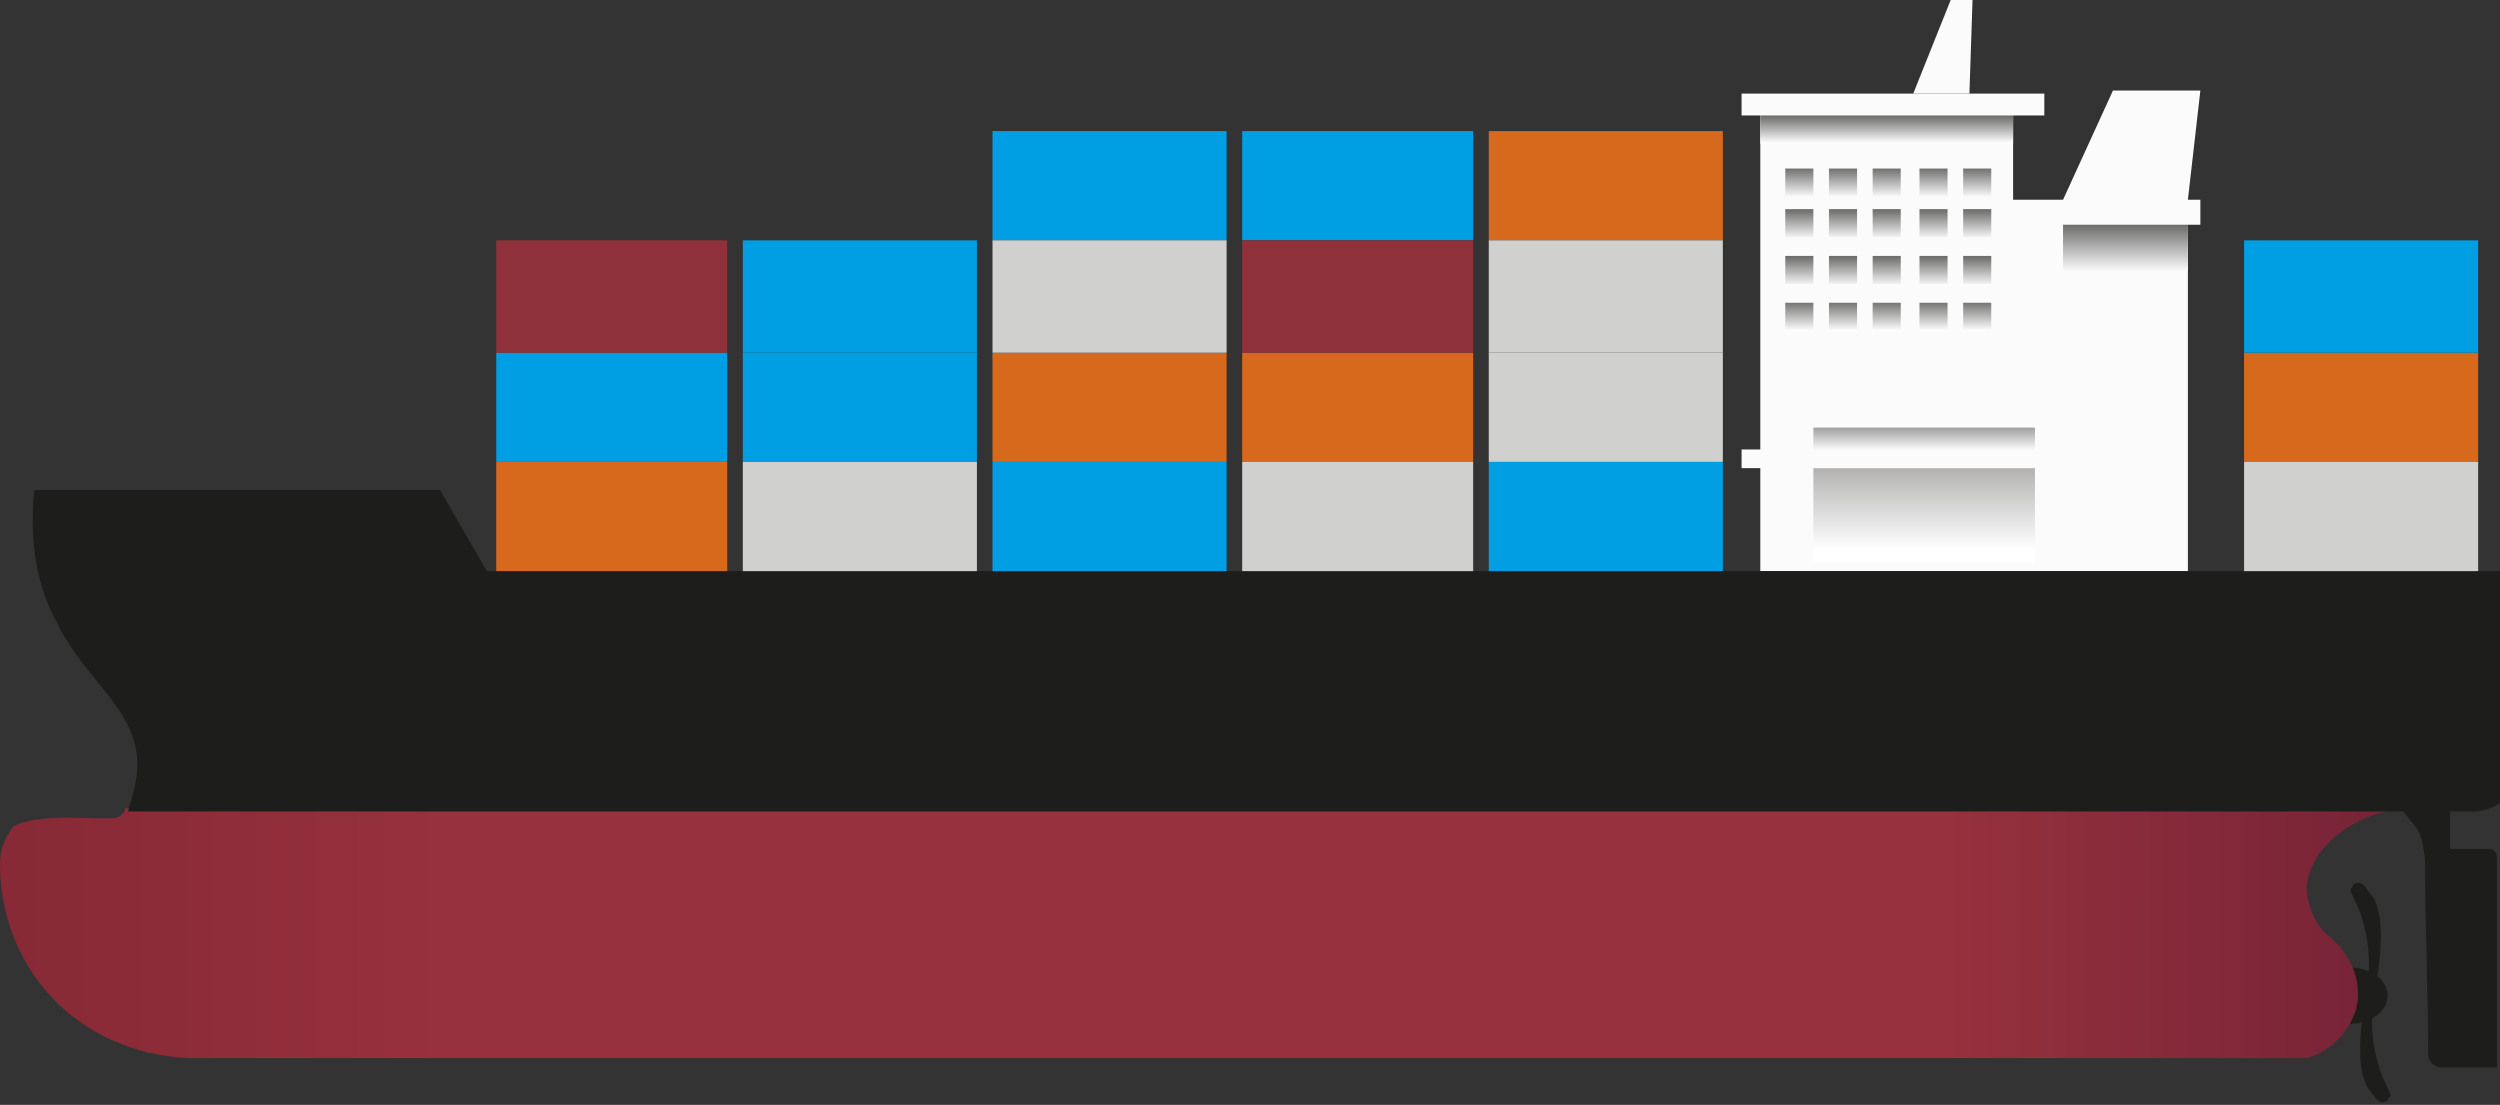 <?xml version="1.0" encoding="utf-8"?>
<!-- Generator: Adobe Illustrator 21.0.0, SVG Export Plug-In . SVG Version: 6.00 Build 0)  -->
<svg version="1.1" id="Layer_1" xmlns="http://www.w3.org/2000/svg" xmlns:xlink="http://www.w3.org/1999/xlink" x="0px" y="0px"
	 viewBox="0 0 80.1 35.4" style="enable-background:new 0 0 80.1 35.4;" xml:space="preserve">
<rect x="0" y="0" width="80.1" height="35.4" fill="#333333" stroke="none"/>
<style type="text/css">
	.st0{fill:#E20613;}
	.st1{fill:#009EE2;stroke:#1D70B7;stroke-width:0.25;stroke-miterlimit:10;}
	.st2{fill:#1D1D1B;}
	.st3{fill:url(#SVGID_1_);}
	.st4{fill:#FBFBFB;}
	.st5{fill:url(#SVGID_2_);}
	.st6{fill:url(#SVGID_3_);}
	.st7{fill:url(#SVGID_4_);}
	.st8{fill:url(#SVGID_5_);}
	.st9{fill:url(#SVGID_6_);}
	.st10{fill:url(#SVGID_7_);}
	.st11{fill:url(#SVGID_8_);}
	.st12{fill:url(#SVGID_9_);}
	.st13{fill:url(#SVGID_10_);}
	.st14{fill:url(#SVGID_11_);}
	.st15{fill:url(#SVGID_12_);}
	.st16{fill:url(#SVGID_13_);}
	.st17{fill:url(#SVGID_14_);}
	.st18{fill:url(#SVGID_15_);}
	.st19{fill:url(#SVGID_16_);}
	.st20{fill:url(#SVGID_17_);}
	.st21{fill:url(#SVGID_18_);}
	.st22{fill:url(#SVGID_19_);}
	.st23{fill:url(#SVGID_20_);}
	.st24{fill:url(#SVGID_21_);}
	.st25{fill:url(#SVGID_22_);}
	.st26{fill:url(#SVGID_23_);}
	.st27{fill:url(#SVGID_24_);}
	.st28{fill:url(#SVGID_25_);}
	.st29{fill:#D0D0CF;}
	.st30{fill:#009EE2;}
	.st31{fill:#D7691D;}
	.st32{fill:#8F313B;}
</style>
<g>
	<path class="st0" d="M55,2.3"/>
	<path class="st0" d="M78.7,18.3"/>
	<path class="st1" d="M2.8,24.6"/>
	<g>
		<ellipse class="st2" cx="75.3" cy="31.9" rx="1.2" ry="0.9"/>
		<g>
			<path class="st2" d="M75.8,31.8c-0.1,0.7-0.4,2.4,0.1,3.1c0.1,0.1,0.3,0.5,0.5,0.4c0.1,0,0.1-0.1,0.2-0.2c-0.1-0.3-0.3-0.6-0.4-1
				c-0.3-1-0.2-1.8-0.1-2.3C76,31.9,75.9,31.9,75.8,31.8z"/>
			<path class="st2" d="M76.1,31.8c0.1-0.7,0.4-2.4-0.1-3.1c-0.1-0.1-0.3-0.5-0.5-0.4c-0.1,0-0.1,0.1-0.2,0.2c0.1,0.3,0.3,0.6,0.4,1
				c0.3,1,0.2,1.8,0.1,2.3C75.9,31.8,76,31.8,76.1,31.8z"/>
		</g>
	</g>
	
		<linearGradient id="SVGID_1_" gradientUnits="userSpaceOnUse" x1="3.78" y1="8.11" x2="80.72" y2="8.11" gradientTransform="matrix(-1 0 0 -1 80.72 38)">
		<stop  offset="0" style="stop-color:#752337"/>
		<stop  offset="0.193" style="stop-color:#97313D"/>
		<stop  offset="0.81" style="stop-color:#97313D"/>
		<stop  offset="1" style="stop-color:#872936"/>
	</linearGradient>
	<path class="st3" d="M4,25.9C4,26,4,26,3.9,26.1c0,0-0.1,0.1-0.2,0.1c-0.4,0.1-2.5-0.2-3.3,0.3C0.3,26.7,0,27,0,27.7
		c0,0.4,0,2.6,1.8,4.4c1.7,1.7,3.9,1.8,4.3,1.8c22.6,0,45.2,0,67.8,0c0.8-0.2,1.4-0.9,1.6-1.6c0.2-0.9-0.2-1.8-1-2.4
		c-0.3-0.3-0.6-0.9-0.6-1.5c0.1-1.1,1.3-2.3,3.1-2.5C52.6,25.9,28.3,25.9,4,25.9z"/>
	<path class="st2" d="M78.5,25.9v1.3h1.2c0.2,0,0.3,0.1,0.3,0.3v6.7h-1.8c-0.2,0-0.4-0.2-0.4-0.4c0-2-0.1-4.1-0.1-6.1
		c0-0.3-0.1-1-0.3-1.2l-0.4-0.5L78.5,25.9z"/>
	<g>
		<polygon class="st4" points="55.8,3 65.5,3 65.5,3.7 64.5,3.7 64.5,6.4 66.1,6.4 67.7,2.9 70.5,2.9 70.1,6.4 70.5,6.4 70.5,7.2 
			70.1,7.2 70.1,18.3 56.4,18.3 56.4,15 55.8,15 55.8,14.4 56.4,14.4 56.4,3.7 55.8,3.7 		"/>
		<polygon class="st4" points="63.2,0 62.5,0 61.3,3 63.1,3 		"/>
	</g>
	
		<linearGradient id="SVGID_2_" gradientUnits="userSpaceOnUse" x1="20.235" y1="33.412" x2="20.235" y2="34.275" gradientTransform="matrix(-1 0 0 -1 80.72 38)">
		<stop  offset="0" style="stop-color:#FFFFFF"/>
		<stop  offset="1" style="stop-color:#6F6F6E"/>
	</linearGradient>
	<rect x="56.4" y="3.7" class="st5" width="8.1" height="0.9"/>
	<g>
		<g>
			
				<linearGradient id="SVGID_3_" gradientUnits="userSpaceOnUse" x1="17.36" y1="31.664" x2="17.36" y2="32.61" gradientTransform="matrix(-1 0 0 -1 80.72 38)">
				<stop  offset="0" style="stop-color:#FFFFFF"/>
				<stop  offset="1" style="stop-color:#6F6F6E"/>
			</linearGradient>
			<rect x="62.9" y="5.4" class="st6" width="0.9" height="0.9"/>
			
				<linearGradient id="SVGID_4_" gradientUnits="userSpaceOnUse" x1="18.78" y1="31.664" x2="18.78" y2="32.61" gradientTransform="matrix(-1 0 0 -1 80.72 38)">
				<stop  offset="0" style="stop-color:#FFFFFF"/>
				<stop  offset="1" style="stop-color:#6F6F6E"/>
			</linearGradient>
			<rect x="61.5" y="5.4" class="st7" width="0.9" height="0.9"/>
			
				<linearGradient id="SVGID_5_" gradientUnits="userSpaceOnUse" x1="20.21" y1="31.664" x2="20.21" y2="32.61" gradientTransform="matrix(-1 0 0 -1 80.72 38)">
				<stop  offset="0" style="stop-color:#FFFFFF"/>
				<stop  offset="1" style="stop-color:#6F6F6E"/>
			</linearGradient>
			<rect x="60" y="5.4" class="st8" width="0.9" height="0.9"/>
			
				<linearGradient id="SVGID_6_" gradientUnits="userSpaceOnUse" x1="21.64" y1="31.664" x2="21.64" y2="32.61" gradientTransform="matrix(-1 0 0 -1 80.72 38)">
				<stop  offset="0" style="stop-color:#FFFFFF"/>
				<stop  offset="1" style="stop-color:#6F6F6E"/>
			</linearGradient>
			<rect x="58.6" y="5.4" class="st9" width="0.9" height="0.9"/>
			
				<linearGradient id="SVGID_7_" gradientUnits="userSpaceOnUse" x1="23.06" y1="31.664" x2="23.06" y2="32.61" gradientTransform="matrix(-1 0 0 -1 80.72 38)">
				<stop  offset="0" style="stop-color:#FFFFFF"/>
				<stop  offset="1" style="stop-color:#6F6F6E"/>
			</linearGradient>
			<rect x="57.2" y="5.4" class="st10" width="0.9" height="0.9"/>
		</g>
		<g>
			
				<linearGradient id="SVGID_8_" gradientUnits="userSpaceOnUse" x1="17.36" y1="30.32" x2="17.36" y2="31.266" gradientTransform="matrix(-1 0 0 -1 80.72 38)">
				<stop  offset="0" style="stop-color:#FFFFFF"/>
				<stop  offset="1" style="stop-color:#6F6F6E"/>
			</linearGradient>
			<rect x="62.9" y="6.7" class="st11" width="0.9" height="0.9"/>
			
				<linearGradient id="SVGID_9_" gradientUnits="userSpaceOnUse" x1="18.78" y1="30.32" x2="18.78" y2="31.266" gradientTransform="matrix(-1 0 0 -1 80.72 38)">
				<stop  offset="0" style="stop-color:#FFFFFF"/>
				<stop  offset="1" style="stop-color:#6F6F6E"/>
			</linearGradient>
			<rect x="61.5" y="6.7" class="st12" width="0.9" height="0.9"/>
			
				<linearGradient id="SVGID_10_" gradientUnits="userSpaceOnUse" x1="20.21" y1="30.32" x2="20.21" y2="31.266" gradientTransform="matrix(-1 0 0 -1 80.72 38)">
				<stop  offset="0" style="stop-color:#FFFFFF"/>
				<stop  offset="1" style="stop-color:#6F6F6E"/>
			</linearGradient>
			<rect x="60" y="6.7" class="st13" width="0.9" height="0.9"/>
			
				<linearGradient id="SVGID_11_" gradientUnits="userSpaceOnUse" x1="21.64" y1="30.32" x2="21.64" y2="31.266" gradientTransform="matrix(-1 0 0 -1 80.72 38)">
				<stop  offset="0" style="stop-color:#FFFFFF"/>
				<stop  offset="1" style="stop-color:#6F6F6E"/>
			</linearGradient>
			<rect x="58.6" y="6.7" class="st14" width="0.9" height="0.9"/>
			
				<linearGradient id="SVGID_12_" gradientUnits="userSpaceOnUse" x1="23.06" y1="30.32" x2="23.06" y2="31.266" gradientTransform="matrix(-1 0 0 -1 80.72 38)">
				<stop  offset="0" style="stop-color:#FFFFFF"/>
				<stop  offset="1" style="stop-color:#6F6F6E"/>
			</linearGradient>
			<rect x="57.2" y="6.7" class="st15" width="0.9" height="0.9"/>
		</g>
		<g>
			
				<linearGradient id="SVGID_13_" gradientUnits="userSpaceOnUse" x1="17.36" y1="28.817" x2="17.36" y2="29.763" gradientTransform="matrix(-1 0 0 -1 80.72 38)">
				<stop  offset="0" style="stop-color:#FFFFFF"/>
				<stop  offset="1" style="stop-color:#6F6F6E"/>
			</linearGradient>
			<rect x="62.9" y="8.2" class="st16" width="0.9" height="0.9"/>
			
				<linearGradient id="SVGID_14_" gradientUnits="userSpaceOnUse" x1="18.78" y1="28.817" x2="18.78" y2="29.763" gradientTransform="matrix(-1 0 0 -1 80.72 38)">
				<stop  offset="0" style="stop-color:#FFFFFF"/>
				<stop  offset="1" style="stop-color:#6F6F6E"/>
			</linearGradient>
			<rect x="61.5" y="8.2" class="st17" width="0.9" height="0.9"/>
			
				<linearGradient id="SVGID_15_" gradientUnits="userSpaceOnUse" x1="20.21" y1="28.817" x2="20.21" y2="29.763" gradientTransform="matrix(-1 0 0 -1 80.72 38)">
				<stop  offset="0" style="stop-color:#FFFFFF"/>
				<stop  offset="1" style="stop-color:#6F6F6E"/>
			</linearGradient>
			<rect x="60" y="8.2" class="st18" width="0.9" height="0.9"/>
			
				<linearGradient id="SVGID_16_" gradientUnits="userSpaceOnUse" x1="21.64" y1="28.817" x2="21.64" y2="29.763" gradientTransform="matrix(-1 0 0 -1 80.72 38)">
				<stop  offset="0" style="stop-color:#FFFFFF"/>
				<stop  offset="1" style="stop-color:#6F6F6E"/>
			</linearGradient>
			<rect x="58.6" y="8.2" class="st19" width="0.9" height="0.9"/>
			
				<linearGradient id="SVGID_17_" gradientUnits="userSpaceOnUse" x1="23.06" y1="28.817" x2="23.06" y2="29.763" gradientTransform="matrix(-1 0 0 -1 80.72 38)">
				<stop  offset="0" style="stop-color:#FFFFFF"/>
				<stop  offset="1" style="stop-color:#6F6F6E"/>
			</linearGradient>
			<rect x="57.2" y="8.2" class="st20" width="0.9" height="0.9"/>
		</g>
		<g>
			
				<linearGradient id="SVGID_18_" gradientUnits="userSpaceOnUse" x1="17.36" y1="27.399" x2="17.36" y2="28.344" gradientTransform="matrix(-1 0 0 -1 80.72 38)">
				<stop  offset="0" style="stop-color:#FFFFFF"/>
				<stop  offset="1" style="stop-color:#6F6F6E"/>
			</linearGradient>
			<rect x="62.9" y="9.7" class="st21" width="0.9" height="0.9"/>
			
				<linearGradient id="SVGID_19_" gradientUnits="userSpaceOnUse" x1="18.78" y1="27.399" x2="18.78" y2="28.344" gradientTransform="matrix(-1 0 0 -1 80.72 38)">
				<stop  offset="0" style="stop-color:#FFFFFF"/>
				<stop  offset="1" style="stop-color:#6F6F6E"/>
			</linearGradient>
			<rect x="61.5" y="9.7" class="st22" width="0.9" height="0.9"/>
			
				<linearGradient id="SVGID_20_" gradientUnits="userSpaceOnUse" x1="20.21" y1="27.399" x2="20.21" y2="28.344" gradientTransform="matrix(-1 0 0 -1 80.72 38)">
				<stop  offset="0" style="stop-color:#FFFFFF"/>
				<stop  offset="1" style="stop-color:#6F6F6E"/>
			</linearGradient>
			<rect x="60" y="9.7" class="st23" width="0.9" height="0.9"/>
			
				<linearGradient id="SVGID_21_" gradientUnits="userSpaceOnUse" x1="21.64" y1="27.399" x2="21.64" y2="28.344" gradientTransform="matrix(-1 0 0 -1 80.72 38)">
				<stop  offset="0" style="stop-color:#FFFFFF"/>
				<stop  offset="1" style="stop-color:#6F6F6E"/>
			</linearGradient>
			<rect x="58.6" y="9.7" class="st24" width="0.9" height="0.9"/>
			
				<linearGradient id="SVGID_22_" gradientUnits="userSpaceOnUse" x1="23.06" y1="27.399" x2="23.06" y2="28.344" gradientTransform="matrix(-1 0 0 -1 80.72 38)">
				<stop  offset="0" style="stop-color:#FFFFFF"/>
				<stop  offset="1" style="stop-color:#6F6F6E"/>
			</linearGradient>
			<rect x="57.2" y="9.7" class="st25" width="0.9" height="0.9"/>
		</g>
	</g>
	
		<linearGradient id="SVGID_23_" gradientUnits="userSpaceOnUse" x1="19.04" y1="23.635" x2="19.04" y2="24.333" gradientTransform="matrix(-1 0 0 -1 80.72 38)">
		<stop  offset="0" style="stop-color:#F4F4F4"/>
		<stop  offset="1" style="stop-color:#9C9B9A"/>
	</linearGradient>
	<rect x="58.1" y="13.7" class="st26" width="7.1" height="0.7"/>
	
		<linearGradient id="SVGID_24_" gradientUnits="userSpaceOnUse" x1="19.04" y1="20.023" x2="19.04" y2="23.043" gradientTransform="matrix(-1 0 0 -1 80.72 38)">
		<stop  offset="0.123" style="stop-color:#FFFFFF"/>
		<stop  offset="1" style="stop-color:#B2B1B0"/>
	</linearGradient>
	<rect x="58.1" y="15" class="st27" width="7.1" height="3"/>
	
		<linearGradient id="SVGID_25_" gradientUnits="userSpaceOnUse" x1="12.635" y1="29.264" x2="12.635" y2="30.767" gradientTransform="matrix(-1 0 0 -1 80.72 38)">
		<stop  offset="0" style="stop-color:#FFFFFF"/>
		<stop  offset="1" style="stop-color:#6F6F6E"/>
	</linearGradient>
	<rect x="66.1" y="7.2" class="st28" width="4" height="1.5"/>
	<g>
		<polygon class="st29" points="47.7,14.8 55.2,14.8 55.2,11.3 48.1,11.3 47.7,11.3 		"/>
		<polygon class="st30" points="47.7,18.4 55.2,18.4 55.2,14.8 48.1,14.8 47.7,14.8 		"/>
		<polygon class="st31" points="47.7,7.7 55.2,7.7 55.2,4.2 48.1,4.2 47.7,4.2 		"/>
		<polygon class="st29" points="47.7,11.3 55.2,11.3 55.2,7.7 48.1,7.7 47.7,7.7 		"/>
	</g>
	<g>
		<polygon class="st31" points="39.8,14.8 47.2,14.8 47.2,11.3 40.1,11.3 39.8,11.3 		"/>
		<polygon class="st29" points="39.8,18.4 47.2,18.4 47.2,14.8 40.1,14.8 39.8,14.8 		"/>
		<polygon class="st30" points="39.8,7.7 47.2,7.7 47.2,4.2 40.1,4.2 39.8,4.2 		"/>
		<polygon class="st32" points="39.8,11.3 47.2,11.3 47.2,7.7 40.1,7.7 39.8,7.7 		"/>
	</g>
	<g>
		<polygon class="st31" points="31.8,14.8 39.3,14.8 39.3,11.3 32.2,11.3 31.8,11.3 		"/>
		<polygon class="st30" points="31.8,18.4 39.3,18.4 39.3,14.8 32.2,14.8 31.8,14.8 		"/>
		<polygon class="st30" points="31.8,7.7 39.3,7.7 39.3,4.2 32.2,4.2 31.8,4.2 		"/>
		<polygon class="st29" points="31.8,11.3 39.3,11.3 39.3,7.7 32.2,7.7 31.8,7.7 		"/>
	</g>
	<g>
		<polygon class="st30" points="23.8,14.8 31.3,14.8 31.3,11.3 24.2,11.3 23.8,11.3 		"/>
		<polygon class="st29" points="23.8,18.4 31.3,18.4 31.3,14.8 24.2,14.8 23.8,14.8 		"/>
		<polygon class="st30" points="23.8,11.3 31.3,11.3 31.3,7.7 24.2,7.7 23.8,7.7 		"/>
	</g>
	<g>
		<polygon class="st30" points="15.9,14.8 23.3,14.8 23.3,11.3 16.3,11.3 15.9,11.3 		"/>
		<polygon class="st31" points="15.9,18.4 23.3,18.4 23.3,14.8 16.3,14.8 15.9,14.8 		"/>
		<polygon class="st32" points="15.9,11.3 23.3,11.3 23.3,7.7 16.3,7.7 15.9,7.7 		"/>
	</g>
	<polygon class="st31" points="71.9,14.8 79.4,14.8 79.4,11.3 72.3,11.3 71.9,11.3 	"/>
	<polygon class="st29" points="71.9,18.4 79.4,18.4 79.4,14.8 72.3,14.8 71.9,14.8 	"/>
	<polygon class="st30" points="71.9,11.3 79.4,11.3 79.4,7.7 72.3,7.7 71.9,7.7 	"/>
	<path class="st2" d="M80.7,18.3H15.6l-1.5-2.6h-13c-0.2,1.9,0.2,3.3,0.7,4.2c0.9,1.9,2.6,2.8,2.6,4.6c0,0.6-0.2,1.1-0.3,1.5
		c25,0,50.1,0,75.1,0c0.9,0,1.6-0.7,1.6-1.6V18.3z"/>
</g>
</svg>
